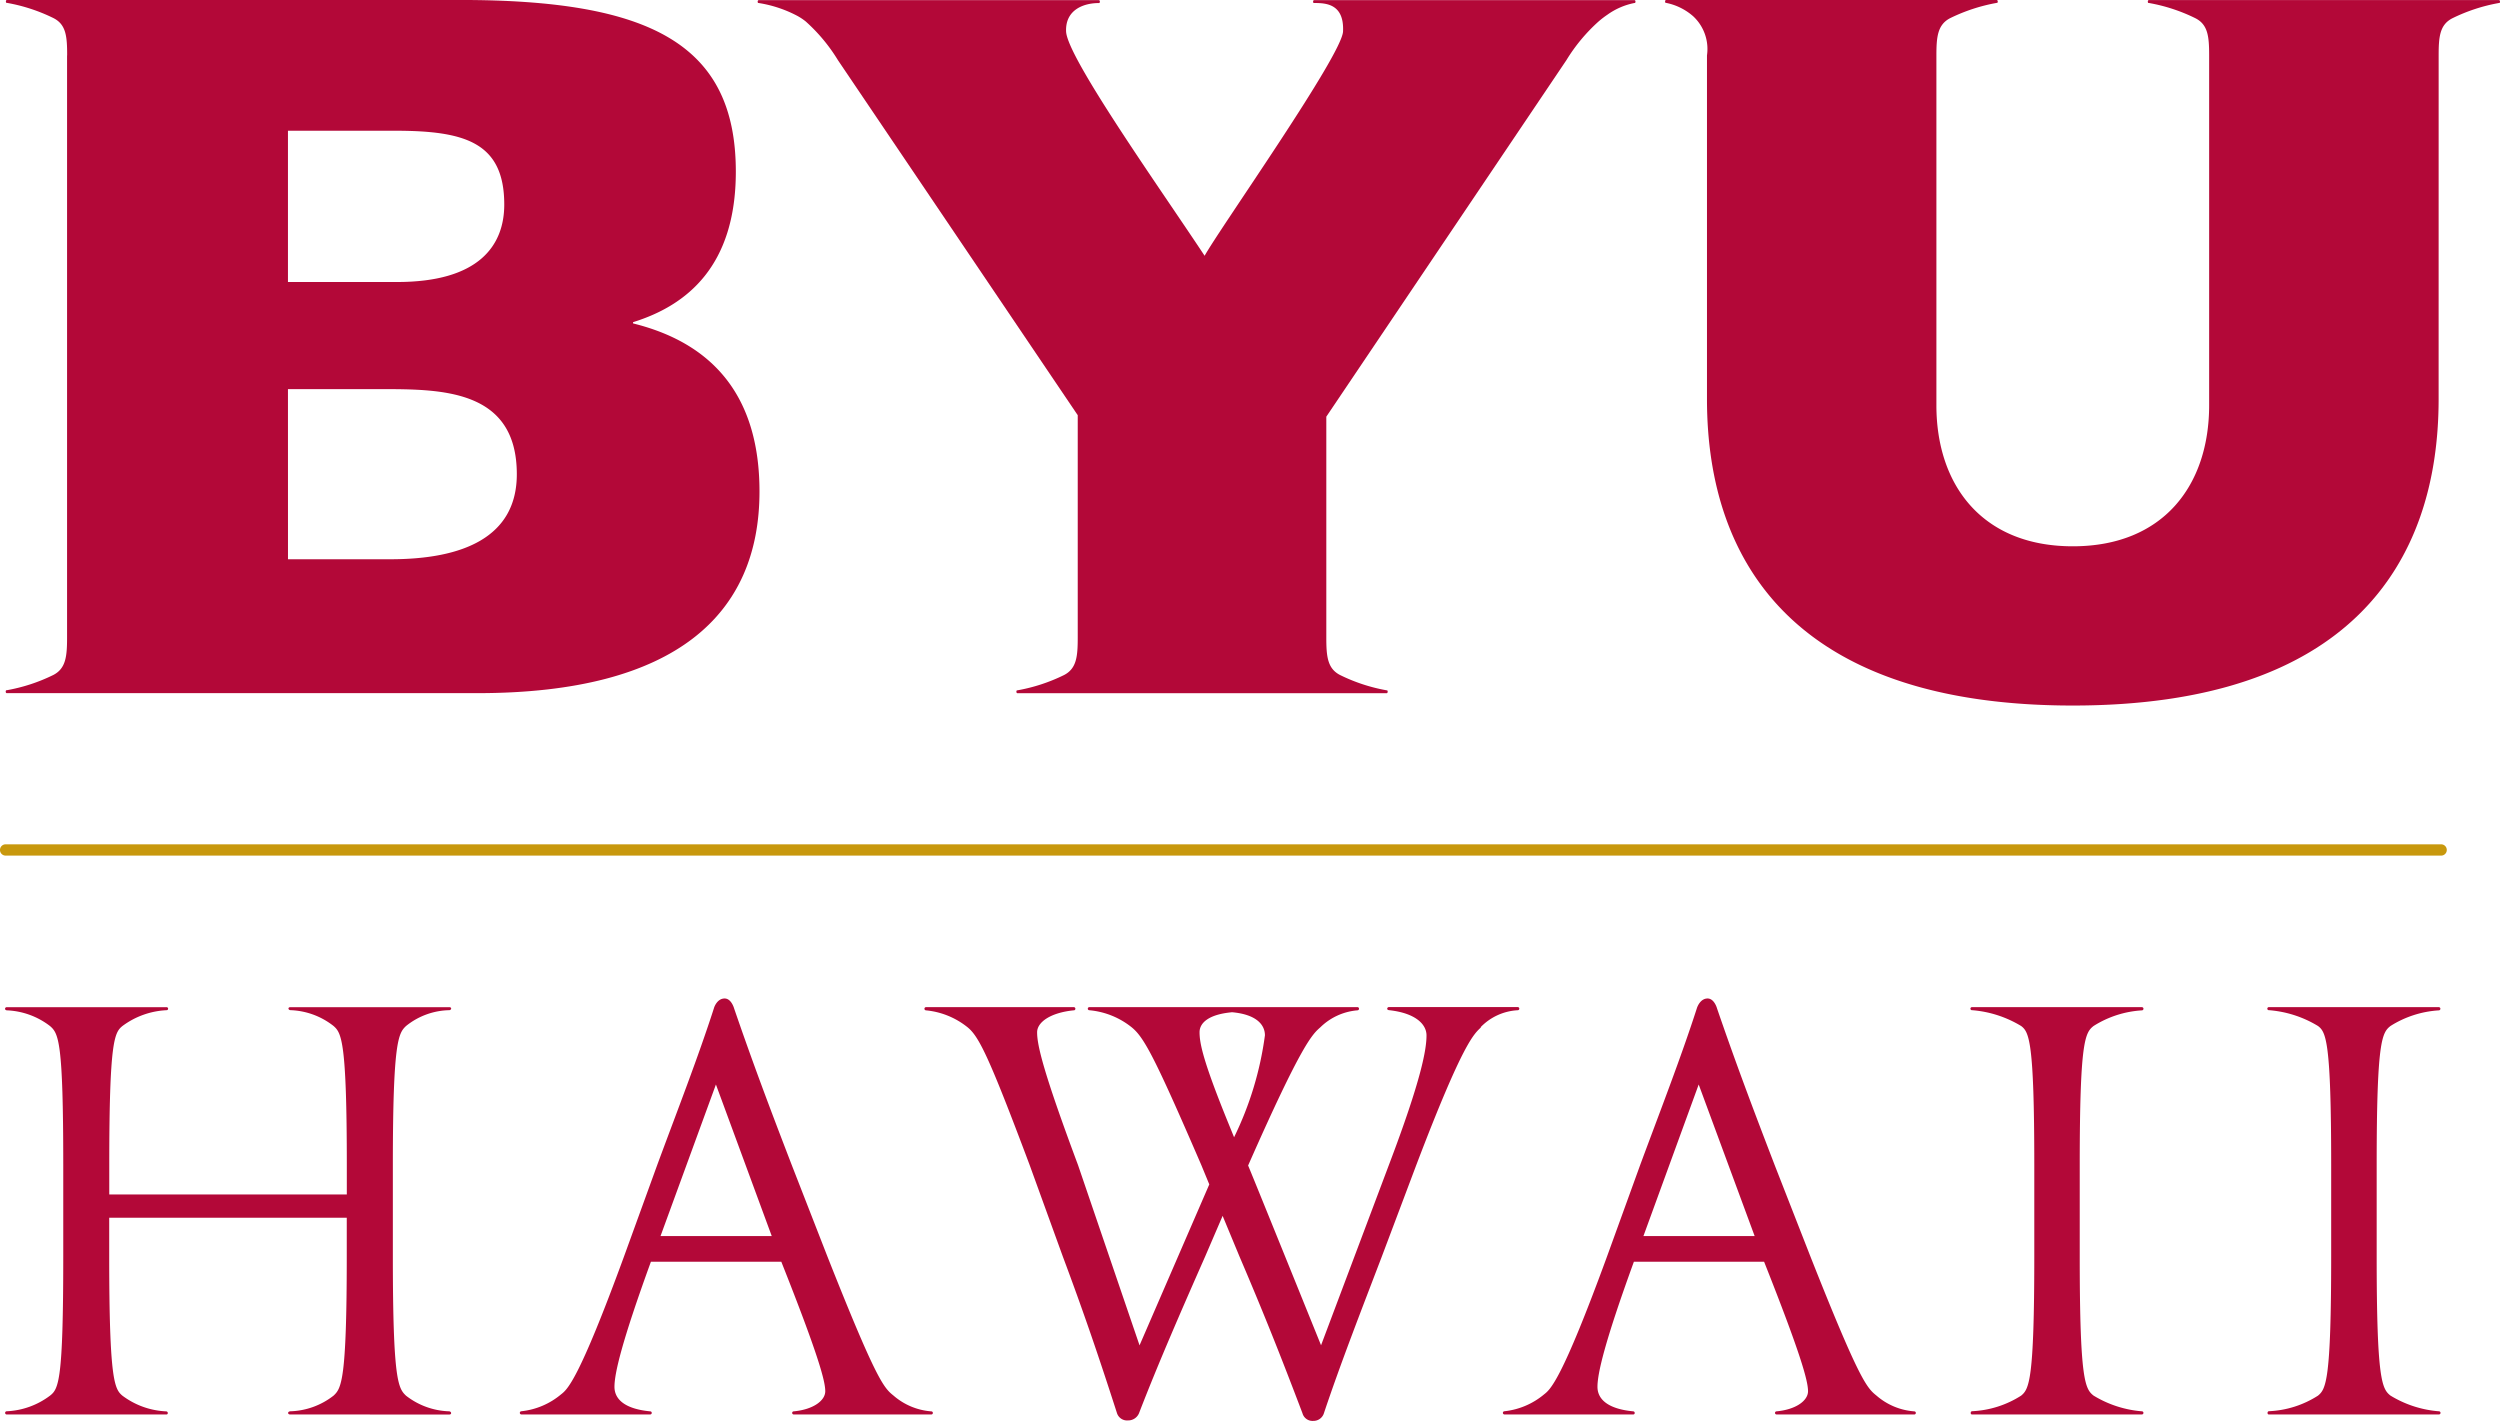 <svg xmlns="http://www.w3.org/2000/svg" width="93.191" height="52.966" viewBox="0 0 93.191 52.966"><defs><style>.a{fill:#b30838;}.b{fill:#c8980d;}</style></defs><path class="a" d="M9678.878,185.949c0-.7.041-1.149.513-1.39a6.526,6.526,0,0,1,1.733-.568l.018,0c.033-.008.035-.109-.018-.109h-13.047c-.05,0-.05.1-.016.108l.016,0a6.452,6.452,0,0,1,1.733.568c.473.24.513.689.513,1.393v13.036c0,2.973-1.7,5.256-5.082,5.256s-5.085-2.283-5.085-5.256l0-13.032c0-.7.042-1.156.514-1.4a6.577,6.577,0,0,1,1.733-.568l.016,0c.035-.008.035-.109-.018-.109h-12.317c-.053,0-.051.1-.017.109l.016,0a2.178,2.178,0,0,1,1.009.5,1.667,1.667,0,0,1,.512,1.458v12.812c0,6.177,3.378,11.422,13.636,11.422s13.637-5.245,13.637-11.422Z" transform="translate(-9587.974 -183.879)"/><path class="a" d="M9616.915,188.752h3.963c2.585,0,4.1.4,4.1,2.751,0,1.526-.941,2.888-3.994,2.888h-4.069Zm0,9.632h3.437c2.291,0,5.094,0,5.094,3.172,0,2.348-2.008,3.17-4.709,3.17h-3.821Zm-8.234-12.437,0,21.693c0,.7-.041,1.156-.513,1.4a6.5,6.5,0,0,1-1.734.568l-.014,0c-.036.008-.038.109.014.109h17.546c7.4,0,10.512-2.936,10.512-7.518,0-3.385-1.575-5.483-4.7-6.261-.019,0-.021-.048,0-.054,1.989-.622,3.818-2.08,3.818-5.606,0-4.781-3.228-6.4-10.275-6.4h-16.893c-.053,0-.051.1-.017.108l.015,0a6.466,6.466,0,0,1,1.735.568c.472.24.509.686.509,1.389" transform="translate(-9606.181 -183.879)"/><path class="a" d="M9646.922,183.991c.439,0,1.117.033,1.072,1.059-.037.894-4.625,7.389-5.16,8.364-1.609-2.437-5.131-7.393-5.164-8.364-.031-.794.635-1.057,1.219-1.057l.014,0c.035-.008.039-.109-.014-.109h-12.674c-.053,0-.053.1-.016.108l.016,0a4.616,4.616,0,0,1,1.426.473,2.115,2.115,0,0,1,.32.211,6.4,6.4,0,0,1,1.205,1.447l8.938,13.233v8.287c0,.7-.039,1.156-.512,1.4a6.507,6.507,0,0,1-1.732.568l-.016,0c-.037.008-.039.109.016.109h13.756c.053,0,.053-.1.016-.109l-.016,0a6.493,6.493,0,0,1-1.73-.568c-.473-.241-.516-.693-.516-1.4l0-8.232,8.949-13.288a6.436,6.436,0,0,1,1.205-1.448,3.447,3.447,0,0,1,.32-.245,2.587,2.587,0,0,1,1.01-.439l.016,0c.035-.008.037-.108-.016-.108h-11.934c-.053,0-.053.1-.018.108l.018,0" transform="translate(-9597.93 -183.879)"/><path class="b" d="M9697.239,206.509h-90.787a.21.21,0,0,1,0-.421h90.787a.21.21,0,0,1,0,.421" transform="translate(-9606.242 -174.615)"/><path class="a" d="M9617.008,225.555c-.1,0-.111-.106,0-.119a2.747,2.747,0,0,0,1.615-.584c.291-.271.492-.561.492-5.178v-1.453h-8.855v1.453c0,4.617.2,4.93.49,5.178a2.928,2.928,0,0,0,1.637.587c.076.009.074.116.006.116h-5.953a.06.06,0,0,1,0-.12,2.892,2.892,0,0,0,1.613-.582c.324-.252.494-.561.494-5.178v-3.422c0-4.616-.174-4.9-.494-5.178a2.821,2.821,0,0,0-1.609-.585c-.1-.011-.074-.118-.006-.118h5.953a.057.057,0,1,1,0,.113,2.99,2.99,0,0,0-1.639.59c-.3.244-.49.563-.49,5.178v1.1h8.855v-1.1c0-4.616-.2-4.92-.492-5.178a2.744,2.744,0,0,0-1.613-.592c-.086-.009-.1-.111,0-.111h5.928c.092,0,.086.1,0,.112a2.644,2.644,0,0,0-1.617.591c-.283.271-.49.563-.49,5.178v3.422c0,4.617.2,4.9.49,5.178a2.747,2.747,0,0,0,1.611.584c.088.01.1.119.006.119Z" transform="translate(-9606.189 -172.828)"/><path class="a" d="M9630.123,225.65a.058.058,0,0,1,0-.116c.727-.067,1.176-.4,1.176-.751,0-.4-.3-1.453-1.639-4.827H9624.8c-1.1,3.023-1.359,4.172-1.359,4.664,0,.422.324.818,1.332.914a.058.058,0,0,1,0,.116h-4.8a.06.06,0,0,1,0-.12,2.754,2.754,0,0,0,1.477-.629c.236-.184.654-.514,2.344-5.131l1.242-3.422c.727-1.967,1.523-4.01,2.111-5.837.021-.082.141-.367.4-.367.225,0,.332.292.355.374.7,2.038,1.326,3.7,2.146,5.83l1.334,3.422c1.828,4.617,2.1,4.889,2.463,5.178a2.419,2.419,0,0,0,1.41.587.058.058,0,0,1-.006.116Zm-2.9-12.3L9625.158,219h4.146Z" transform="translate(-9600.536 -172.924)"/><path class="a" d="M9655.981,225.65a.058.058,0,0,1-.006-.116c.729-.067,1.176-.4,1.176-.751,0-.4-.3-1.453-1.638-4.827h-4.853c-1.1,3.023-1.358,4.172-1.358,4.664,0,.422.326.818,1.334.914.073.007.073.116,0,.116h-4.8a.06.06,0,1,1,0-.12,2.764,2.764,0,0,0,1.476-.629c.235-.184.654-.514,2.343-5.131l1.24-3.422c.728-1.967,1.523-4.01,2.111-5.837.024-.082.144-.367.4-.367.224,0,.332.292.354.374.7,2.038,1.326,3.7,2.145,5.83l1.338,3.422c1.827,4.617,2.1,4.889,2.461,5.178a2.411,2.411,0,0,0,1.411.587.058.058,0,0,1-.007.116Zm-2.906-12.3L9651.015,219h4.146Z" transform="translate(-9589.754 -172.924)"/><path class="a" d="M9651.311,211.122c-.258.251-.655.514-2.412,5.13l-1.289,3.422c-.751,1.967-1.546,4.006-2.156,5.834a.409.409,0,0,1-.4.286.389.389,0,0,1-.4-.286c-.773-2.039-1.43-3.7-2.344-5.834l-.632-1.523-.655,1.523c-.868,1.967-1.758,4.006-2.462,5.834a.435.435,0,0,1-.415.268.393.393,0,0,1-.405-.268c-.656-2.039-1.219-3.7-2.017-5.834l-1.241-3.422c-1.546-4.122-1.905-4.82-2.342-5.154a2.909,2.909,0,0,0-1.526-.608.06.06,0,0,1,0-.119h5.507a.06.06,0,1,1,0,.119c-.869.089-1.359.444-1.359.818,0,.469.211,1.43,1.523,4.944l2.295,6.726,2.6-6-.3-.727c-1.781-4.122-2.148-4.784-2.625-5.154a2.941,2.941,0,0,0-1.546-.611.058.058,0,1,1,0-.116h10a.06.06,0,0,1,0,.119,2.24,2.24,0,0,0-1.388.632c-.3.265-.679.584-2.694,5.154,0-.024,2.719,6.7,2.719,6.7l2.531-6.726c1.218-3.208,1.4-4.311,1.4-4.825,0-.422-.422-.836-1.4-.941-.1-.011-.071-.115,0-.115h4.8a.059.059,0,0,1,0,.118,2.077,2.077,0,0,0-1.384.633m-9.276-.557c-.854.078-1.2.393-1.2.743,0,.422.14,1.1,1.077,3.4l.21.516a12.367,12.367,0,0,0,1.15-3.8c0-.4-.329-.785-1.241-.862" transform="translate(-9596.103 -172.828)"/><path class="a" d="M9658.132,225.555c-.069,0-.065-.116,0-.122a3.7,3.7,0,0,0,1.83-.581c.295-.244.49-.561.49-5.178v-3.422c0-4.616-.194-4.953-.49-5.178a4.158,4.158,0,0,0-1.826-.59.057.057,0,1,1,0-.113h6.326a.06.06,0,1,1,0,.12,3.79,3.79,0,0,0-1.8.582c-.32.252-.516.563-.516,5.178v3.422c0,4.617.2,4.927.516,5.178a4.077,4.077,0,0,0,1.8.585.059.059,0,1,1,0,.118Z" transform="translate(-9584.621 -172.828)"/><path class="a" d="M9665.938,225.555c-.07,0-.067-.116,0-.122a3.683,3.683,0,0,0,1.83-.581c.295-.244.491-.561.491-5.178v-3.422c0-4.616-.194-4.953-.491-5.178a4.128,4.128,0,0,0-1.825-.59.057.057,0,1,1,0-.113h6.327a.06.06,0,1,1,0,.12,3.8,3.8,0,0,0-1.8.582c-.321.252-.515.563-.515,5.178v3.422c0,4.617.2,4.927.515,5.178a4.068,4.068,0,0,0,1.806.585.059.059,0,1,1,0,.118Z" transform="translate(-9581.361 -172.828)"/></svg>